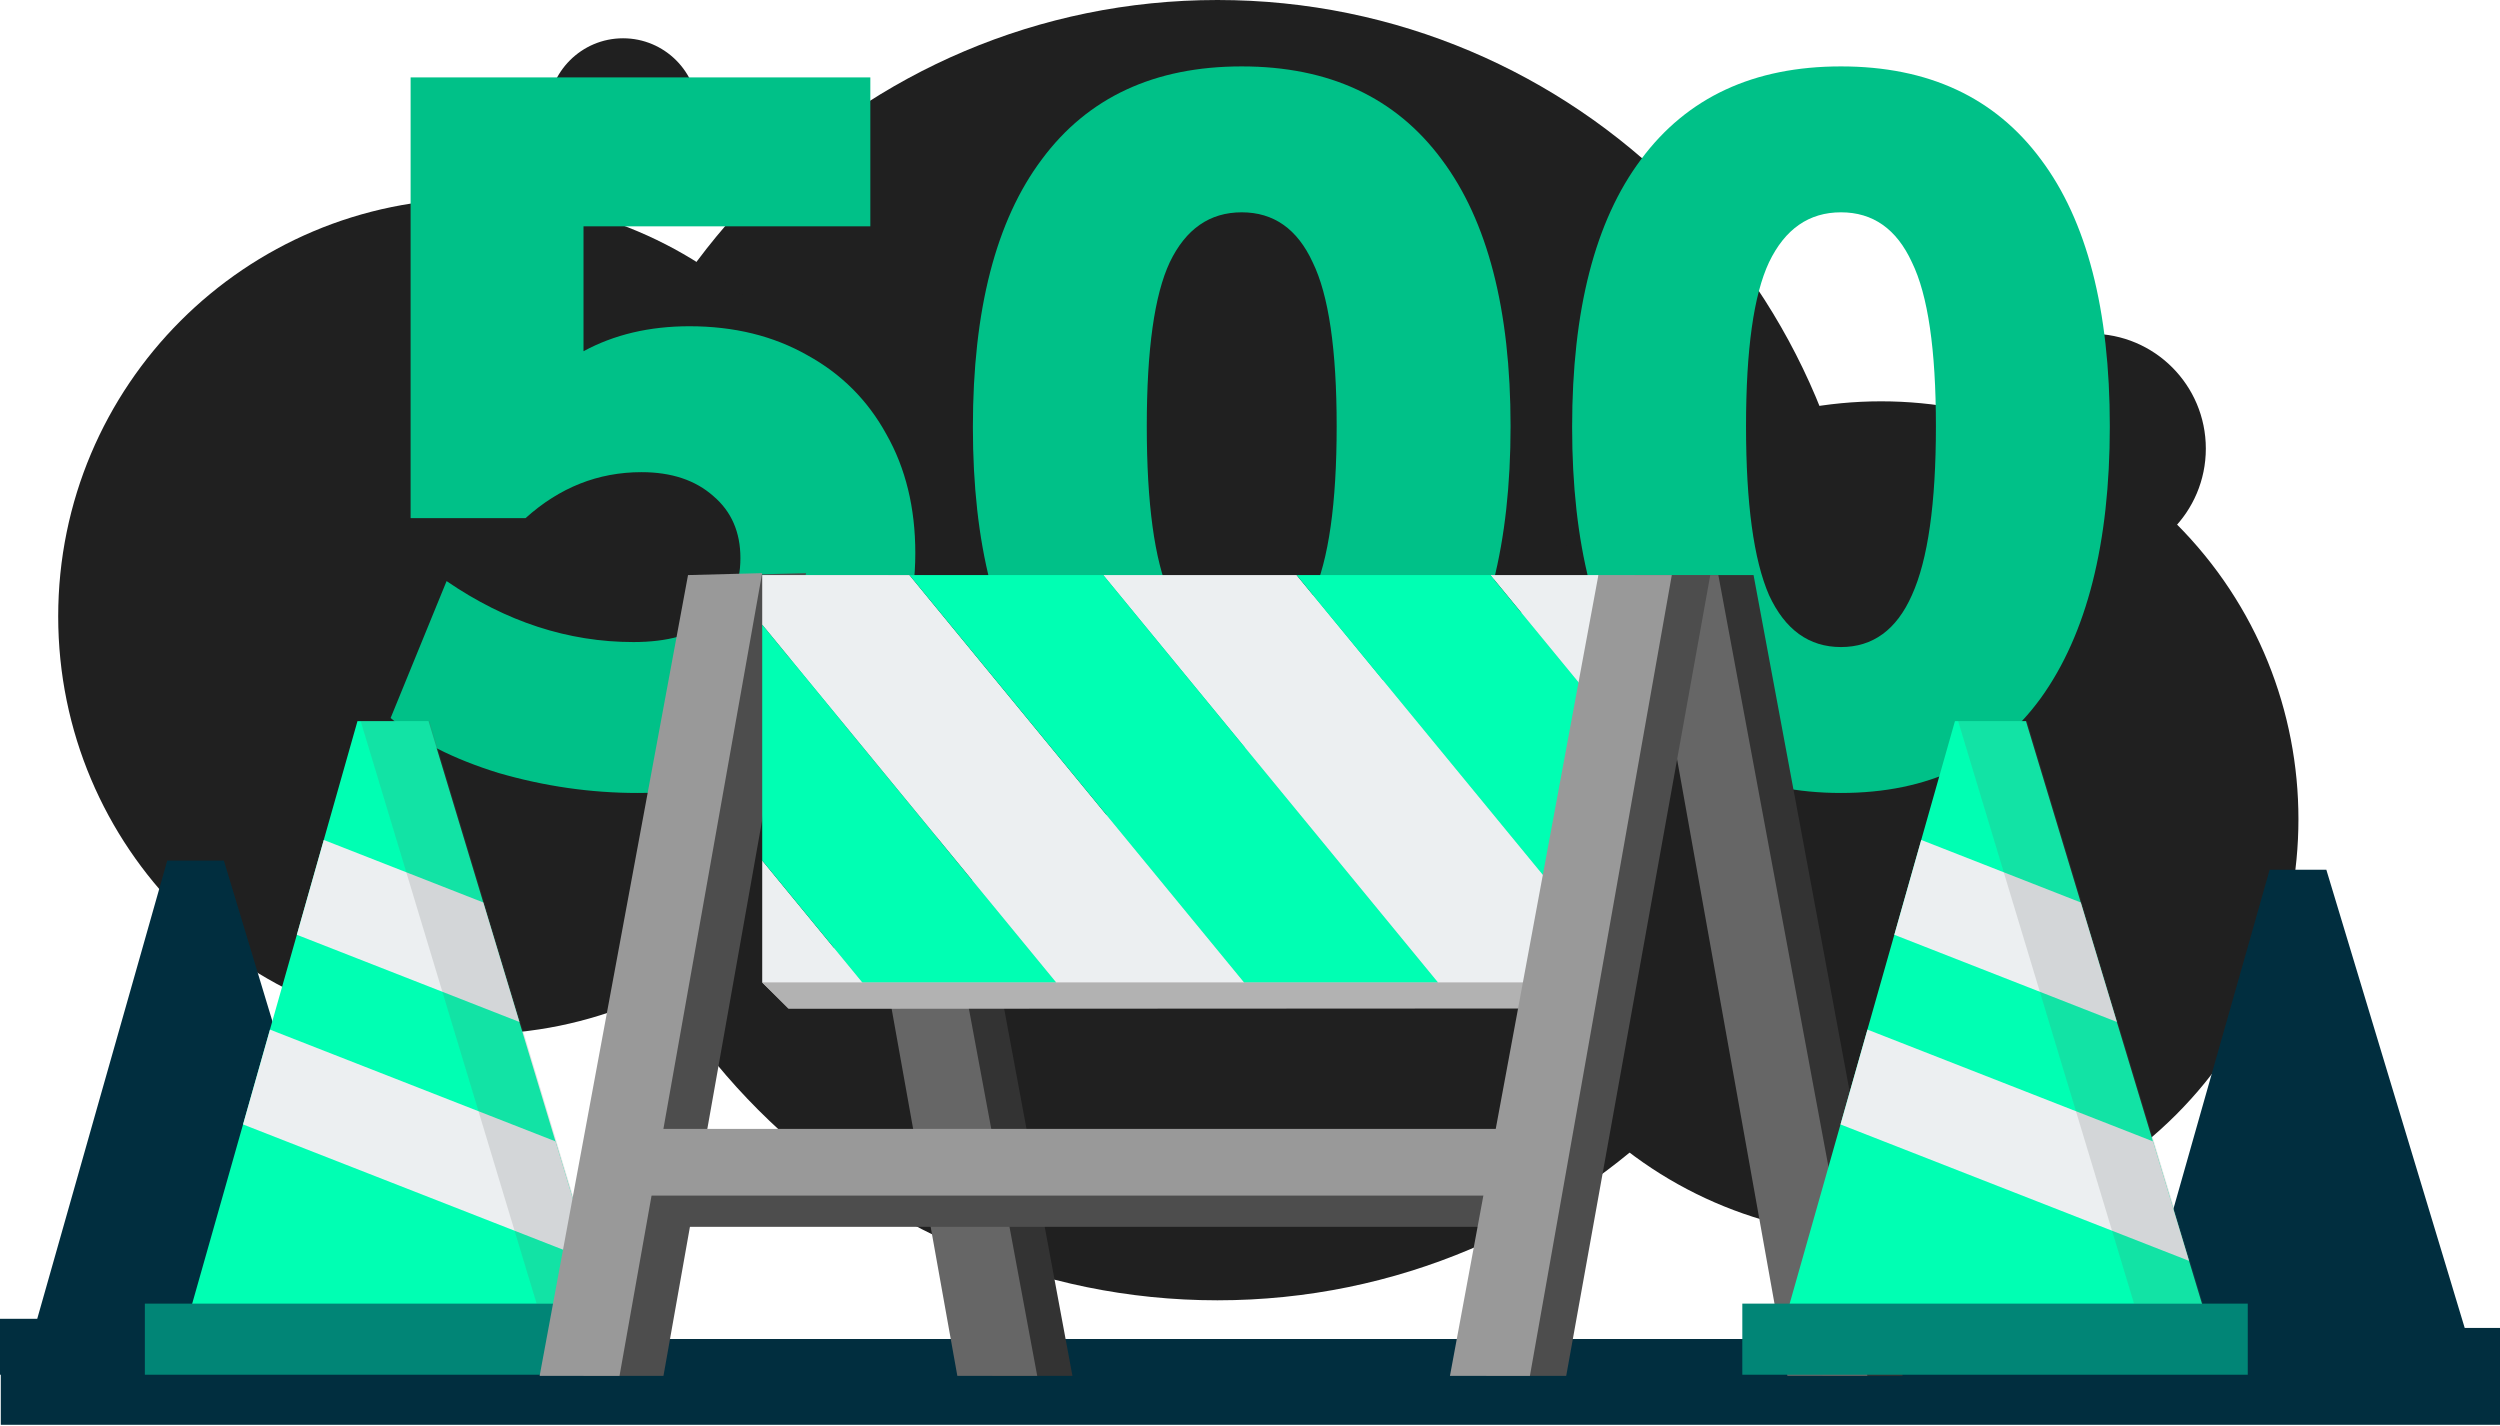<svg width="640" height="365" viewBox="0 0 640 365" fill="none" xmlns="http://www.w3.org/2000/svg">
<g clip-path="url(#clip0_686_638)">
<path d="M311.666 332.879C403.483 332.879 477.917 258.361 477.917 166.439C477.917 74.517 403.483 0 311.666 0C219.848 0 145.415 74.517 145.415 166.439C145.415 258.361 219.848 332.879 311.666 332.879Z" fill="#202020"/>
<path d="M121.738 264.76C180.743 264.76 228.576 216.872 228.576 157.8C228.576 98.728 180.743 50.84 121.738 50.84C62.732 50.84 14.899 98.728 14.899 157.8C14.899 216.872 62.732 264.76 121.738 264.76Z" fill="#202020"/>
<path d="M557.108 285.33C598.831 243.56 598.831 175.837 557.108 134.066C515.384 92.296 447.738 92.296 406.015 134.066C364.292 175.837 364.292 243.56 406.015 285.33C447.738 327.101 515.384 327.101 557.108 285.33Z" fill="#202020"/>
<path d="M535.319 144.25C551.541 144.25 564.693 131.084 564.693 114.842C564.693 98.601 551.541 85.435 535.319 85.435C519.096 85.435 505.944 98.601 505.944 114.842C505.944 131.084 519.096 144.25 535.319 144.25Z" fill="#202020"/>
<path d="M159.502 48.311C170.124 48.311 178.734 39.691 178.734 29.057C178.734 18.423 170.124 9.802 159.502 9.802C148.88 9.802 140.27 18.423 140.27 29.057C140.27 39.691 148.88 48.311 159.502 48.311Z" fill="#202020"/>
<path d="M471.289 203C448.945 203 431.889 194.898 420.12 178.695C408.351 162.32 402.466 139.209 402.466 109.36C402.466 79.341 408.351 56.486 420.12 40.794C431.889 24.931 448.945 17 471.289 17C493.633 17 510.689 24.931 522.458 40.794C534.227 56.486 540.111 79.256 540.111 109.105C540.111 139.124 534.227 162.32 522.458 178.695C510.689 194.898 493.633 203 471.289 203ZM471.289 165.646C479.476 165.646 485.531 161.212 489.454 152.342C493.547 143.303 495.594 128.89 495.594 109.105C495.594 89.49 493.547 75.503 489.454 67.146C485.531 58.618 479.476 54.353 471.289 54.353C463.102 54.353 456.961 58.618 452.868 67.146C448.945 75.503 446.984 89.49 446.984 109.105C446.984 128.89 448.945 143.303 452.868 152.342C456.961 161.212 463.102 165.646 471.289 165.646Z" fill="#00C188"/>
<path d="M317.881 203C295.537 203 278.481 194.898 266.712 178.695C254.943 162.32 249.059 139.209 249.059 109.36C249.059 79.341 254.943 56.486 266.712 40.794C278.481 24.931 295.537 17 317.881 17C340.225 17 357.281 24.931 369.05 40.794C380.819 56.486 386.704 79.256 386.704 109.105C386.704 139.124 380.819 162.32 369.05 178.695C357.281 194.898 340.225 203 317.881 203ZM317.881 165.646C326.068 165.646 332.123 161.212 336.046 152.342C340.14 143.303 342.186 128.89 342.186 109.105C342.186 89.49 340.14 75.503 336.046 67.146C332.123 58.618 326.068 54.353 317.881 54.353C309.694 54.353 303.554 58.618 299.46 67.146C295.537 75.503 293.576 89.49 293.576 109.105C293.576 128.89 295.537 143.303 299.46 152.342C303.554 161.212 309.694 165.646 317.881 165.646Z" fill="#00C188"/>
<path d="M163.194 203C151.254 203 139.4 201.294 127.631 197.883C116.033 194.301 106.823 189.611 100 183.811L114.327 148.761C129.508 159.165 145.455 164.367 162.171 164.367C170.869 164.367 177.607 162.491 182.382 158.739C187.158 154.986 189.546 149.699 189.546 142.876C189.546 136.224 187.243 130.937 182.638 127.014C178.033 122.92 171.893 120.873 164.217 120.873C153.131 120.873 143.238 124.796 134.539 132.642H105.117V19.814H222.806V57.935H149.378V89.916C157.224 85.652 166.264 83.52 176.498 83.52C187.926 83.52 197.989 85.993 206.688 90.939C215.387 95.715 222.124 102.452 226.9 111.151C231.846 119.85 234.319 129.999 234.319 141.597C234.319 153.877 231.42 164.708 225.62 174.089C219.821 183.3 211.634 190.463 201.059 195.58C190.484 200.527 177.862 203 163.194 203Z" fill="#00C188"/>
<path d="M92.751 337.605L90.151 329.002L89.211 325.864L75.621 280.894L68.337 256.822L57.31 220.307H57.126H43.444H42.817L36.031 244.25L30.61 263.338L25.188 282.426L20.247 299.853L9.533 337.605H0V351.93H101.786V337.605H92.751Z" fill="#012E3F"/>
<path d="M640 342.792H0.203V364.76H640V342.792Z" fill="#012E3F"/>
<path d="M47.851 338.491L91.515 184.604H109.697L156.146 338.343L47.851 338.491Z" fill="#00FFB3"/>
<path d="M166.472 333.728H37.082V351.93H166.472V333.728Z" fill="#018576"/>
<path d="M123.729 231.033L82.886 215.027L75.989 239.303L132.967 261.622L123.729 231.033Z" fill="#ECEFF1"/>
<path d="M69.111 263.578L62.215 287.854L151.444 322.781L142.206 292.192L69.111 263.578Z" fill="#ECEFF1"/>
<g style="mix-blend-mode:multiply" opacity="0.18">
<path d="M151.702 322.781L150.485 318.794L133.226 261.622L123.969 231.033L109.955 184.604H92.327L103.98 223.205L106.341 231.033L113.219 253.794L115.579 261.622L122.457 284.365L131.695 314.954L132.857 318.794L134.055 322.781L137.374 333.728H149.102H155.003L151.702 322.781Z" fill="#666666"/>
</g>
<path d="M448.911 147.222L487.062 352.226H466.594L429.918 147.222H448.911Z" fill="#333333"/>
<path d="M439.894 147.222L478.046 352.226H457.578L420.901 147.222H439.894Z" fill="#666666"/>
<path d="M236.414 147.222L274.547 352.226H254.079L217.402 147.222H236.414Z" fill="#333333"/>
<path d="M227.378 147.222L265.529 352.226H245.08L208.385 147.222H227.378Z" fill="#666666"/>
<path d="M187.383 147.222L149.379 352.225H169.847L206.339 146.724L187.383 147.222Z" fill="#4D4D4D"/>
<path d="M415.996 258.114H201.932L195.127 251.524L409.192 147.222L415.996 153.831V258.114Z" fill="#CCCCCC"/>
<path d="M195.127 251.524H220.777L195.127 220.289V251.524Z" fill="#ECEFF1"/>
<path d="M282.438 147.222L368.127 251.524H409.192V241.26L331.93 147.222H282.438Z" fill="#ECEFF1"/>
<path d="M195.127 147.222V159.923L270.379 251.524H318.506L232.818 147.222H195.127Z" fill="#ECEFF1"/>
<path d="M409.192 147.222H381.551L409.192 180.876V147.222Z" fill="#ECEFF1"/>
<path d="M195.127 220.289L220.777 251.524H270.379L195.127 159.923V220.289Z" fill="#00FFB3"/>
<path d="M232.818 147.222L318.506 251.524H368.127L282.439 147.222H232.818Z" fill="#00FFB3"/>
<path d="M381.551 147.222H331.93L409.192 241.26V180.876L381.551 147.222Z" fill="#00FFB3"/>
<path d="M415.996 258.114L409.192 251.524H195.127L201.821 258.225L415.996 258.114Z" fill="#B2B2B2"/>
<path d="M418.486 147.222L380.482 352.226H400.95L437.829 147.222H418.486Z" fill="#4D4D4D"/>
<path d="M394.441 296.992H163.873V314.068H394.441V296.992Z" fill="#4D4D4D"/>
<path d="M391.656 288.998H161.088V306.074H391.656V288.998Z" fill="#999999"/>
<path d="M176.134 147.222L138.149 352.225H158.598L195.109 146.724L176.134 147.222Z" fill="#999999"/>
<path d="M409.192 147.222L371.188 352.226H391.656L427.982 147.222H409.192Z" fill="#999999"/>
<path d="M630.965 339.949L628.365 331.347L627.424 328.208L613.834 283.239L606.569 259.166L595.542 222.651H595.34H581.657H581.031L574.245 246.595L568.824 265.683L563.402 284.771L558.46 302.198L547.747 339.949H538.214V354.275H640V339.949H630.965Z" fill="#012E3F"/>
<path d="M456.803 338.491L500.468 184.604H518.649L565.099 338.343L456.803 338.491Z" fill="#00FFB3"/>
<path d="M575.425 333.728H446.034V351.93H575.425V333.728Z" fill="#018576"/>
<path d="M532.682 231.033L491.838 215.027L484.942 239.303L541.92 261.622L532.682 231.033Z" fill="#ECEFF1"/>
<path d="M478.064 263.578L471.167 287.854L560.396 322.781L551.158 292.192L478.064 263.578Z" fill="#ECEFF1"/>
<g style="mix-blend-mode:multiply" opacity="0.18">
<path d="M560.655 322.781L559.438 318.794L542.16 261.622L532.922 231.033L518.908 184.604H501.279L512.933 223.205L515.293 231.033L522.171 253.794L524.532 261.622L531.41 284.365L540.648 314.954L541.809 318.794L543.008 322.781L546.309 333.728H558.055H563.937L560.655 322.781Z" fill="#666666"/>
</g>
</g>
<defs>
<clipPath id="clip0_686_638">
<rect width="640" height="364.742" fill="white"/>
</clipPath>
</defs>
</svg>
